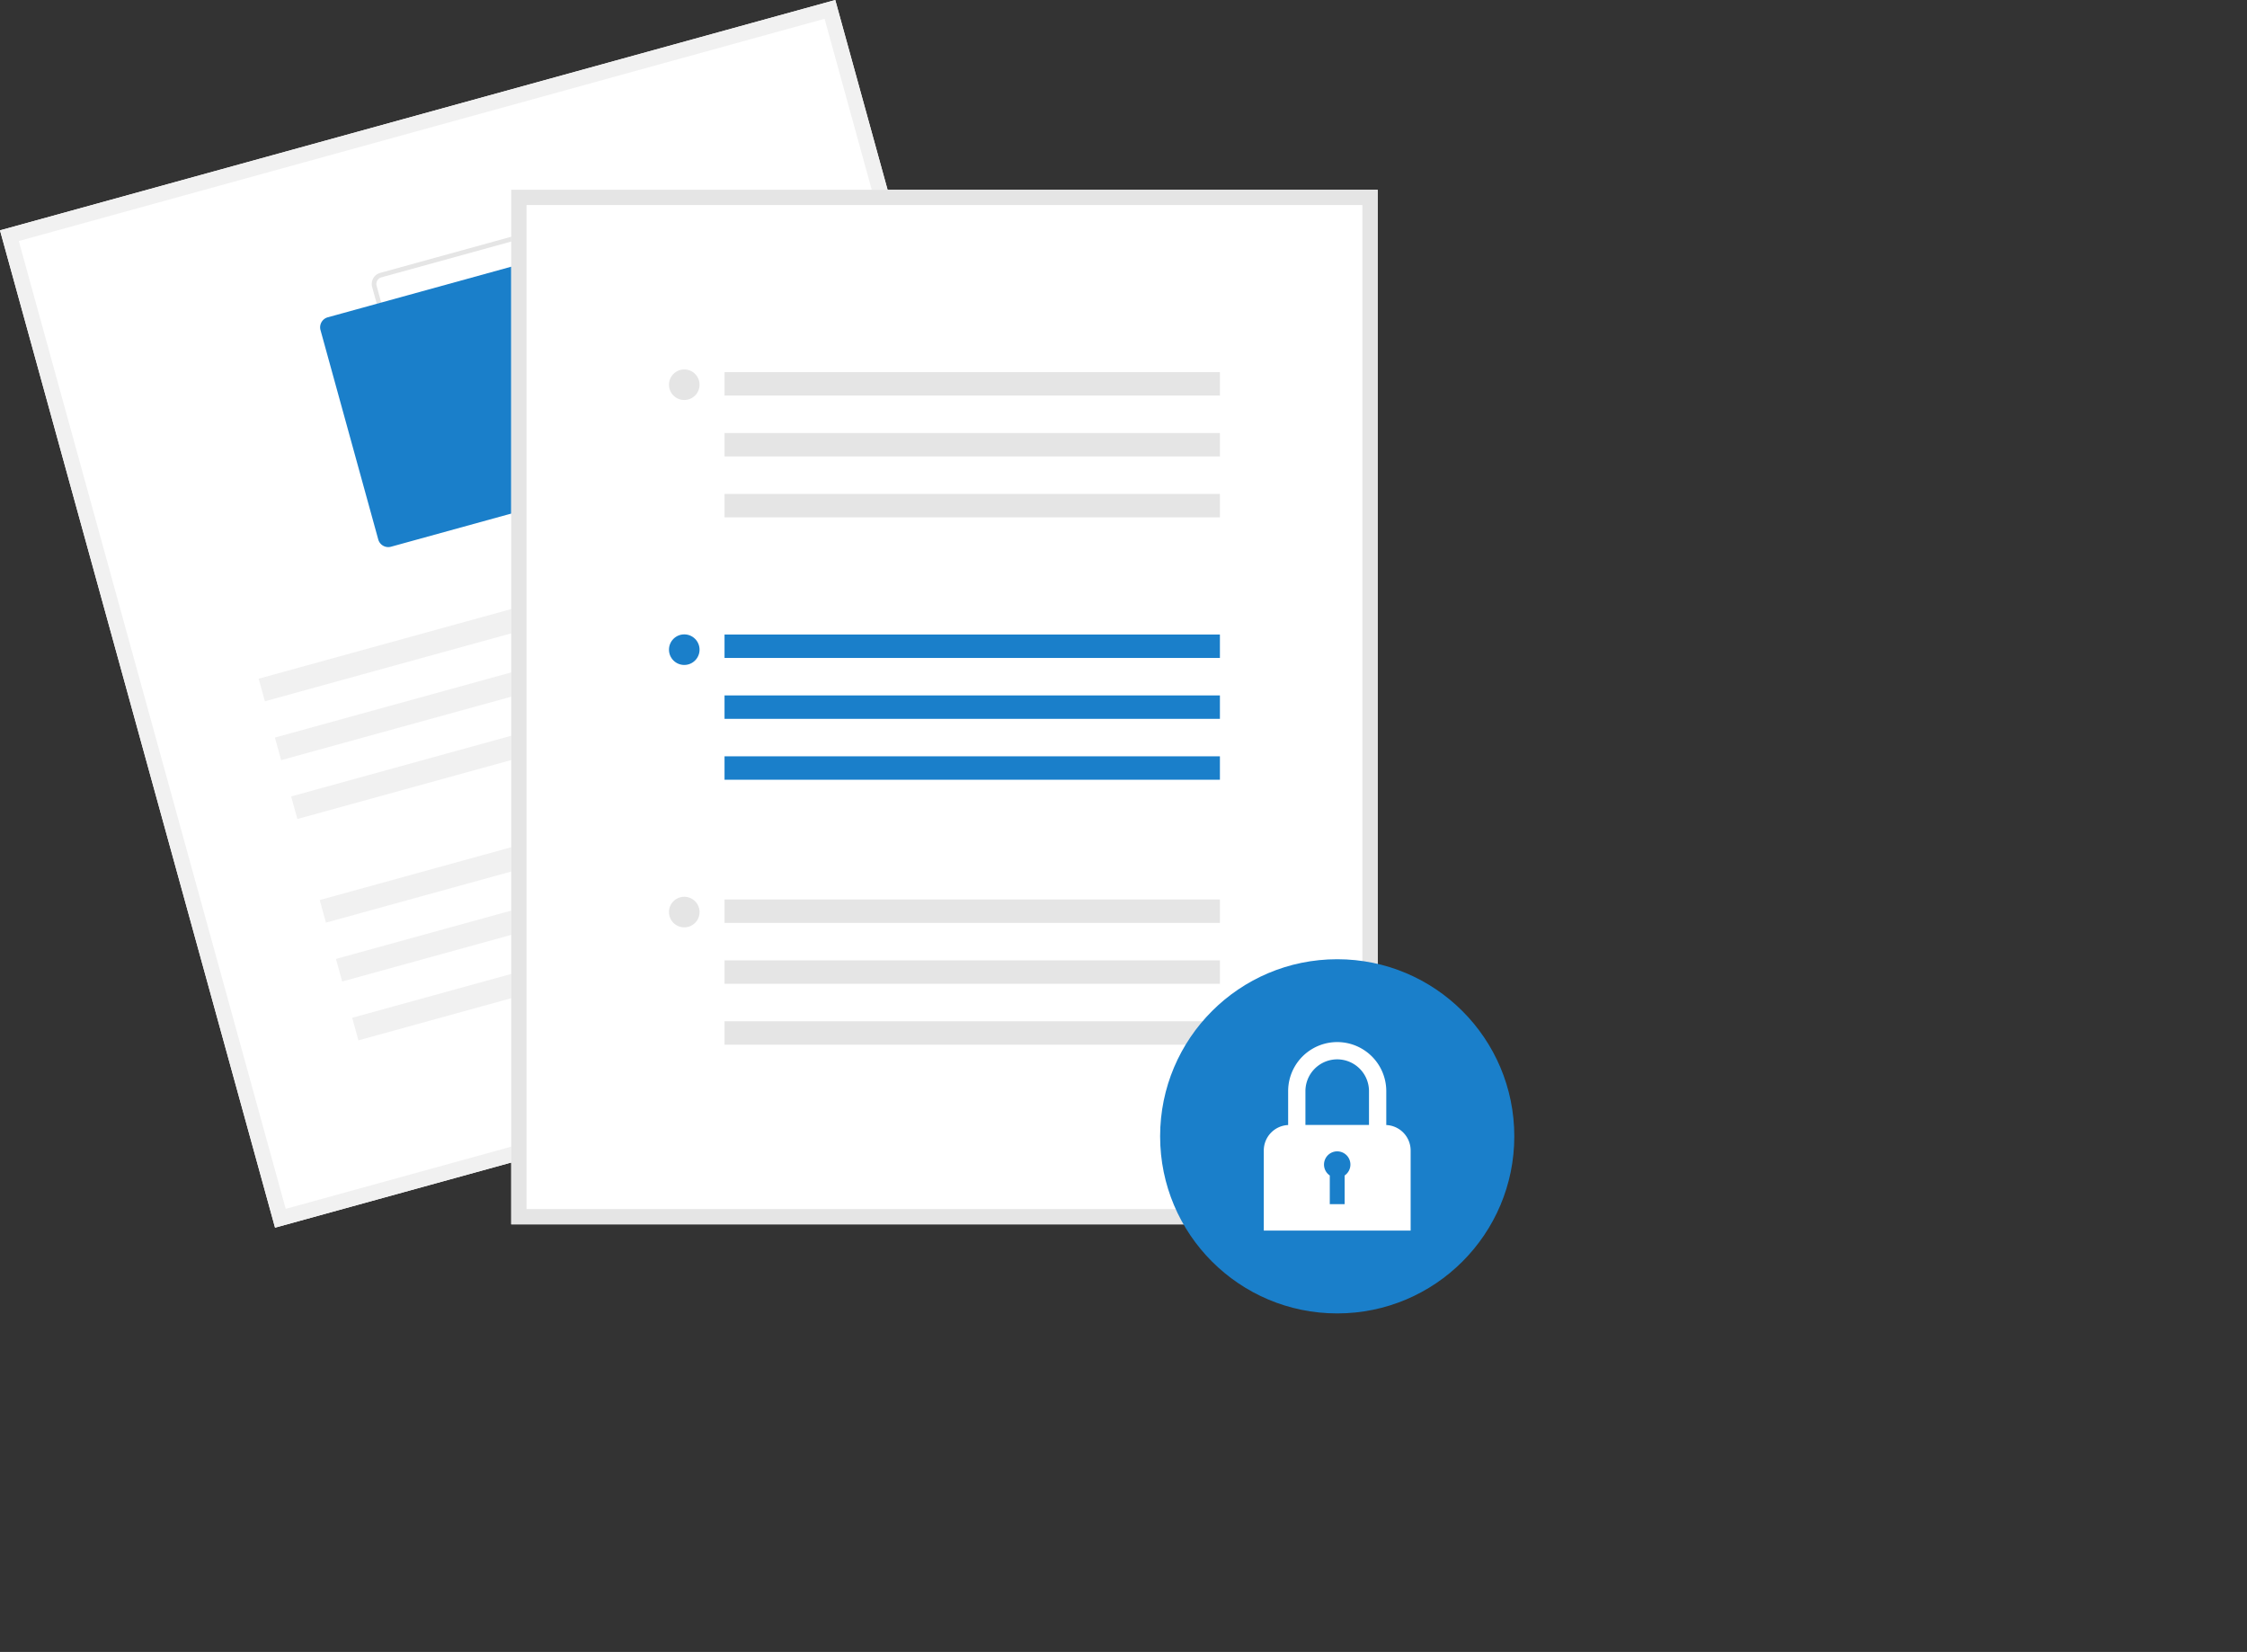 <svg data-name="Layer 1" xmlns="http://www.w3.org/2000/svg" width="866.524" height="637.056"
    viewBox="0 0 866.524 637.056" xmlns:xlink="http://www.w3.org/1999/xlink">
   
    <rect x="0" y="0" width="866.524" height="637.056" fill="#333333" stroke="none"/>
   
    <path d="M594.907,516.07,272.805,604.901,166.738,220.303l322.102-88.831Z"
        transform="translate(-166.738 -131.472)" fill="#fff" />
    <path
        d="M594.907,516.07,272.805,604.901,166.738,220.303l322.102-88.831ZM276.92,597.651l310.738-85.697-102.932-373.233-310.738,85.697Z"
        transform="translate(-166.738 -131.472)" fill="#f1f1f1" />
    <path
        d="M418.744,303.765l-80.741,22.267a4.46,4.46,0,0,1-5.479-3.11l-22.267-80.741a4.46,4.46,0,0,1,3.11-5.479l80.741-22.267a4.46,4.46,0,0,1,5.479,3.11l22.267,80.741A4.46,4.46,0,0,1,418.744,303.765ZM313.841,238.42a2.676,2.676,0,0,0-1.866,3.288l22.267,80.741a2.676,2.676,0,0,0,3.288,1.866l80.741-22.267a2.676,2.676,0,0,0,1.866-3.288l-22.267-80.741a2.676,2.676,0,0,0-3.288-1.866Z"
        transform="translate(-166.738 -131.472)" fill="#e5e5e5" />
    <path
        d="M398.277,320.039l-80.741,22.267a4.014,4.014,0,0,1-4.931-2.799L290.337,258.766a4.014,4.014,0,0,1,2.799-4.931l80.741-22.267a4.014,4.014,0,0,1,4.931,2.799l22.267,80.741A4.014,4.014,0,0,1,398.277,320.039Z"
        transform="translate(-166.738 -131.472)" fill="#1a7fca" />
    <rect x="263.489" y="361.969" width="233.728" height="9.032"
        transform="translate(-250.484 -17.161) rotate(-15.418)" fill="#f1f1f1" />
    <rect x="269.75" y="384.671" width="233.728" height="9.032"
        transform="translate(-256.294 -14.68) rotate(-15.418)" fill="#f1f1f1" />
    <rect x="276.011" y="407.372" width="233.728" height="9.032"
        transform="translate(-262.104 -12.198) rotate(-15.418)" fill="#f1f1f1" />
    <rect x="287.03" y="447.328" width="233.728" height="9.032"
        transform="translate(-272.33 -7.831) rotate(-15.418)" fill="#f1f1f1" />
    <rect x="293.291" y="470.03" width="233.728" height="9.032"
        transform="translate(-278.14 -5.349) rotate(-15.418)" fill="#f1f1f1" />
    <rect x="299.552" y="492.732" width="233.728" height="9.032"
        transform="translate(-283.951 -2.868) rotate(-15.418)" fill="#f1f1f1" />
    <path d="M698.014,603.616H363.887V204.661H698.014Z"
        transform="translate(-166.738 -131.472)" fill="#fff" />
    <path
        d="M698.014,603.616H363.887V204.661H698.014Zm-328.233-5.895H692.12V210.555H369.782Z"
        transform="translate(-166.738 -131.472)" fill="#e5e5e5" />
    <rect x="279.408" y="244.695" width="191.034" height="9.032" fill="#1a7fca" />
    <rect x="279.408" y="268.178" width="191.034" height="9.032" fill="#1a7fca" />
    <rect x="279.408" y="291.661" width="191.034" height="9.032" fill="#1a7fca" />
    <circle cx="263.877" cy="250.534" r="5.895" fill="#1a7fca" />
    <rect x="279.408" y="143.505" width="191.034" height="9.032" fill="#e5e5e5" />
    <rect x="279.408" y="166.989" width="191.034" height="9.032" fill="#e5e5e5" />
    <rect x="279.408" y="190.472" width="191.034" height="9.032" fill="#e5e5e5" />
    <circle cx="263.877" cy="148.362" r="5.895" fill="#e5e5e5" />
    <rect x="279.408" y="346.867" width="191.034" height="9.032" fill="#e5e5e5" />
    <rect x="279.408" y="370.35" width="191.034" height="9.032" fill="#e5e5e5" />
    <rect x="279.408" y="393.833" width="191.034" height="9.032" fill="#e5e5e5" />
    <circle cx="263.877" cy="351.723" r="5.895" fill="#e5e5e5" />
    <circle cx="515.677" cy="438.205" r="68.293" fill="#1a7fca" />
    <path
        d="M701.336,565.32V552.253a18.921,18.921,0,1,0-37.842,0v13.067a9.838,9.838,0,0,0-9.396,9.823v30.879h56.634V575.144A9.838,9.838,0,0,0,701.336,565.32ZM682.415,539.994a12.273,12.273,0,0,1,12.258,12.259v13.044H670.157V552.253A12.273,12.273,0,0,1,682.415,539.994Z"
        transform="translate(-166.738 -131.472)" fill="#fff" />
    <path
        d="M687.506,580.569a5.091,5.091,0,1,0-7.954,4.207v11.065H685.278v-11.065A5.084,5.084,0,0,0,687.506,580.569Z"
        transform="translate(-166.738 -131.472)" fill="#1a7fca" />
   
</svg>
